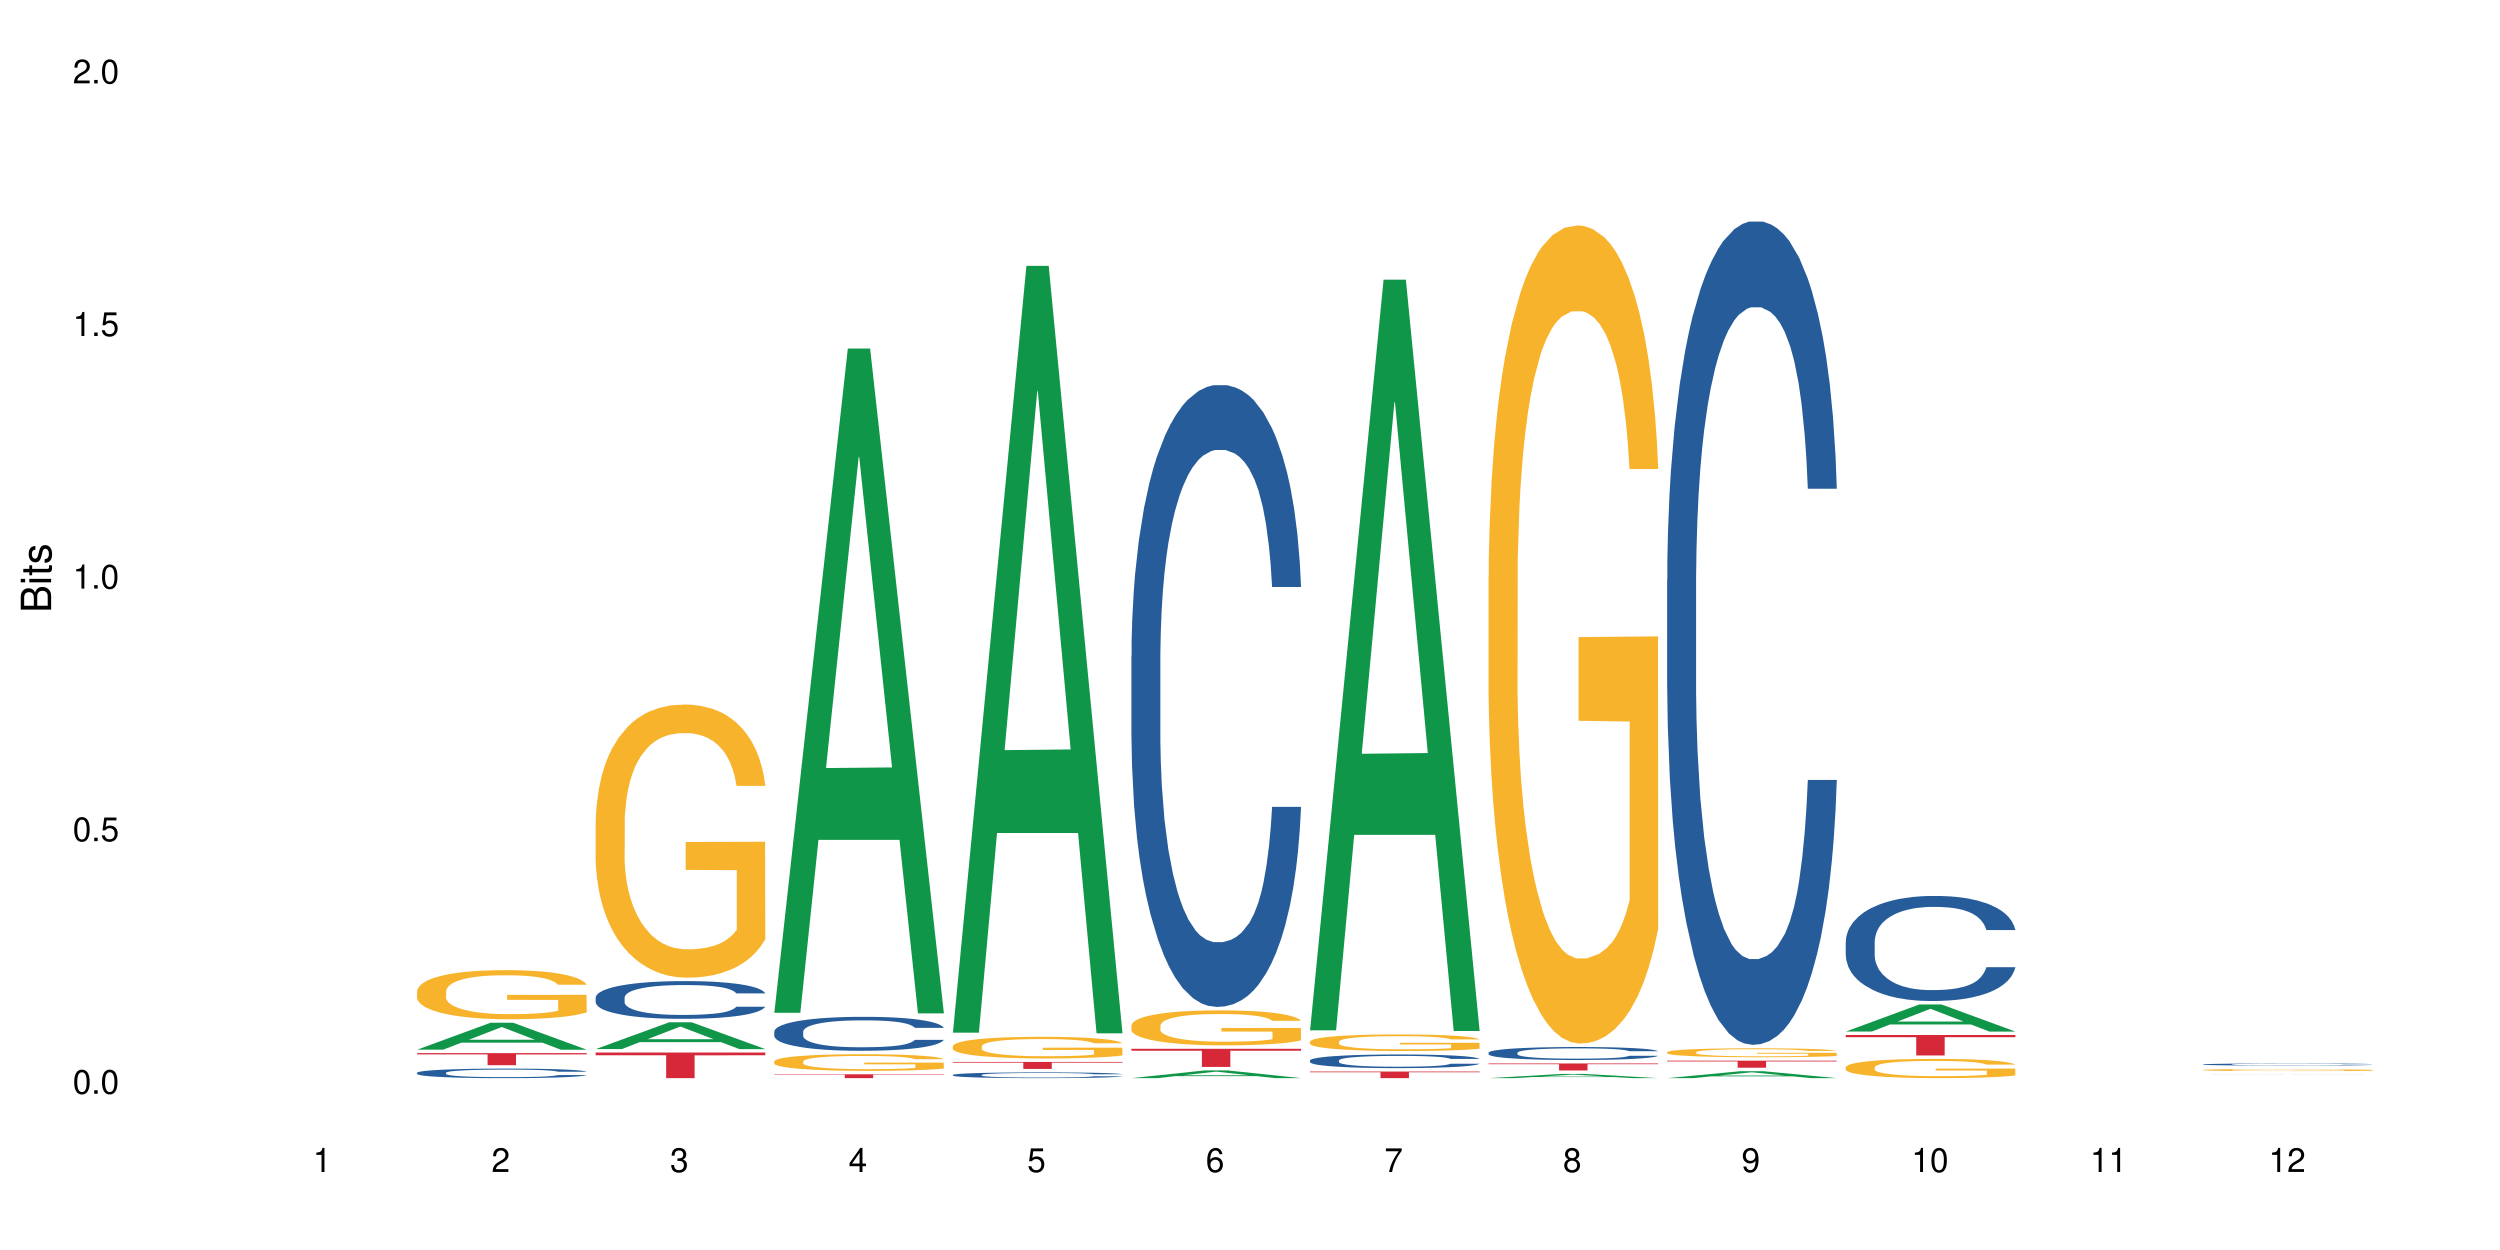 <?xml version="1.0" encoding="UTF-8"?>
<svg xmlns="http://www.w3.org/2000/svg" xmlns:xlink="http://www.w3.org/1999/xlink" width="720pt" height="360pt" viewBox="0 0 720 360" version="1.1">
<defs>
<g>
<symbol overflow="visible" id="glyph0-0">
<path style="stroke:none;" d=""/>
</symbol>
<symbol overflow="visible" id="glyph0-1">
<path style="stroke:none;" d="M 2.641 -6.938 C 2 -6.938 1.422 -6.656 1.078 -6.172 C 0.641 -5.562 0.406 -4.641 0.406 -3.359 C 0.406 -1.016 1.188 0.219 2.641 0.219 C 4.078 0.219 4.859 -1.016 4.859 -3.297 C 4.859 -4.641 4.656 -5.547 4.203 -6.172 C 3.844 -6.656 3.281 -6.938 2.641 -6.938 Z M 2.641 -6.188 C 3.547 -6.188 4 -5.25 4 -3.375 C 4 -1.406 3.562 -0.484 2.625 -0.484 C 1.734 -0.484 1.281 -1.438 1.281 -3.344 C 1.281 -5.25 1.734 -6.188 2.641 -6.188 Z M 2.641 -6.188 "/>
</symbol>
<symbol overflow="visible" id="glyph0-2">
<path style="stroke:none;" d="M 1.828 -1 L 0.828 -1 L 0.828 0 L 1.828 0 Z M 1.828 -1 "/>
</symbol>
<symbol overflow="visible" id="glyph0-3">
<path style="stroke:none;" d="M 4.562 -6.797 L 1.062 -6.797 L 0.547 -3.094 L 1.328 -3.094 C 1.719 -3.562 2.047 -3.734 2.578 -3.734 C 3.484 -3.734 4.062 -3.109 4.062 -2.094 C 4.062 -1.125 3.484 -0.531 2.578 -0.531 C 1.828 -0.531 1.375 -0.906 1.188 -1.672 L 0.328 -1.672 C 0.453 -1.109 0.547 -0.844 0.75 -0.594 C 1.125 -0.078 1.828 0.219 2.594 0.219 C 3.969 0.219 4.922 -0.781 4.922 -2.219 C 4.922 -3.562 4.031 -4.484 2.719 -4.484 C 2.25 -4.484 1.859 -4.359 1.469 -4.062 L 1.734 -5.969 L 4.562 -5.969 Z M 4.562 -6.797 "/>
</symbol>
<symbol overflow="visible" id="glyph0-4">
<path style="stroke:none;" d="M 2.484 -4.938 L 2.484 0 L 3.328 0 L 3.328 -6.938 L 2.766 -6.938 C 2.469 -5.875 2.281 -5.734 0.984 -5.562 L 0.984 -4.938 Z M 2.484 -4.938 "/>
</symbol>
<symbol overflow="visible" id="glyph0-5">
<path style="stroke:none;" d="M 4.859 -0.828 L 1.281 -0.828 C 1.359 -1.406 1.672 -1.781 2.5 -2.281 L 3.469 -2.828 C 4.406 -3.344 4.906 -4.062 4.906 -4.906 C 4.906 -5.484 4.672 -6.031 4.266 -6.406 C 3.859 -6.766 3.375 -6.938 2.719 -6.938 C 1.859 -6.938 1.219 -6.625 0.844 -6.031 C 0.609 -5.672 0.5 -5.234 0.484 -4.531 L 1.328 -4.531 C 1.359 -5.016 1.406 -5.281 1.531 -5.516 C 1.75 -5.938 2.188 -6.203 2.703 -6.203 C 3.469 -6.203 4.031 -5.641 4.031 -4.891 C 4.031 -4.344 3.719 -3.859 3.125 -3.516 L 2.234 -3 C 0.812 -2.172 0.406 -1.531 0.328 -0.016 L 4.859 -0.016 Z M 4.859 -0.828 "/>
</symbol>
<symbol overflow="visible" id="glyph0-6">
<path style="stroke:none;" d="M 2.125 -3.188 L 2.578 -3.188 C 3.5 -3.188 3.984 -2.766 3.984 -1.922 C 3.984 -1.062 3.469 -0.531 2.594 -0.531 C 1.656 -0.531 1.203 -1 1.156 -2.016 L 0.312 -2.016 C 0.344 -1.453 0.438 -1.094 0.609 -0.781 C 0.953 -0.109 1.625 0.219 2.547 0.219 C 3.953 0.219 4.859 -0.625 4.859 -1.938 C 4.859 -2.828 4.516 -3.297 3.703 -3.594 C 4.344 -3.844 4.656 -4.328 4.656 -5.031 C 4.656 -6.219 3.875 -6.938 2.578 -6.938 C 1.203 -6.938 0.484 -6.172 0.453 -4.703 L 1.297 -4.703 C 1.312 -5.125 1.344 -5.359 1.453 -5.578 C 1.641 -5.969 2.062 -6.203 2.594 -6.203 C 3.344 -6.203 3.797 -5.75 3.797 -5 C 3.797 -4.516 3.609 -4.219 3.25 -4.047 C 3.016 -3.953 2.703 -3.922 2.125 -3.906 Z M 2.125 -3.188 "/>
</symbol>
<symbol overflow="visible" id="glyph0-7">
<path style="stroke:none;" d="M 3.141 -1.672 L 3.141 0 L 3.984 0 L 3.984 -1.672 L 4.984 -1.672 L 4.984 -2.438 L 3.984 -2.438 L 3.984 -6.938 L 3.359 -6.938 L 0.266 -2.578 L 0.266 -1.672 Z M 3.141 -2.438 L 1 -2.438 L 3.141 -5.5 Z M 3.141 -2.438 "/>
</symbol>
<symbol overflow="visible" id="glyph0-8">
<path style="stroke:none;" d="M 4.781 -5.125 C 4.609 -6.266 3.891 -6.938 2.844 -6.938 C 2.094 -6.938 1.422 -6.578 1.031 -5.953 C 0.594 -5.266 0.406 -4.422 0.406 -3.172 C 0.406 -2 0.578 -1.25 0.984 -0.641 C 1.359 -0.078 1.953 0.219 2.703 0.219 C 3.984 0.219 4.922 -0.75 4.922 -2.094 C 4.922 -3.375 4.062 -4.281 2.844 -4.281 C 2.172 -4.281 1.641 -4.031 1.281 -3.516 C 1.281 -5.234 1.828 -6.188 2.797 -6.188 C 3.391 -6.188 3.797 -5.797 3.938 -5.125 Z M 2.734 -3.531 C 3.547 -3.531 4.062 -2.953 4.062 -2.031 C 4.062 -1.156 3.484 -0.531 2.703 -0.531 C 1.922 -0.531 1.328 -1.188 1.328 -2.078 C 1.328 -2.938 1.906 -3.531 2.734 -3.531 Z M 2.734 -3.531 "/>
</symbol>
<symbol overflow="visible" id="glyph0-9">
<path style="stroke:none;" d="M 4.984 -6.797 L 0.438 -6.797 L 0.438 -5.969 L 4.109 -5.969 C 2.5 -3.656 1.828 -2.234 1.328 0 L 2.219 0 C 2.594 -2.172 3.453 -4.047 4.984 -6.094 Z M 4.984 -6.797 "/>
</symbol>
<symbol overflow="visible" id="glyph0-10">
<path style="stroke:none;" d="M 3.75 -3.656 C 4.469 -4.094 4.688 -4.438 4.688 -5.078 C 4.688 -6.172 3.844 -6.938 2.641 -6.938 C 1.438 -6.938 0.594 -6.172 0.594 -5.094 C 0.594 -4.438 0.812 -4.094 1.516 -3.656 C 0.734 -3.266 0.359 -2.703 0.359 -1.922 C 0.359 -0.656 1.281 0.219 2.641 0.219 C 3.984 0.219 4.922 -0.656 4.922 -1.922 C 4.922 -2.703 4.531 -3.266 3.75 -3.656 Z M 2.641 -6.188 C 3.359 -6.188 3.812 -5.75 3.812 -5.062 C 3.812 -4.406 3.344 -3.984 2.641 -3.984 C 1.922 -3.984 1.453 -4.406 1.453 -5.078 C 1.453 -5.75 1.922 -6.188 2.641 -6.188 Z M 2.641 -3.266 C 3.484 -3.266 4.062 -2.719 4.062 -1.906 C 4.062 -1.078 3.484 -0.531 2.625 -0.531 C 1.797 -0.531 1.219 -1.094 1.219 -1.906 C 1.219 -2.719 1.781 -3.266 2.641 -3.266 Z M 2.641 -3.266 "/>
</symbol>
<symbol overflow="visible" id="glyph0-11">
<path style="stroke:none;" d="M 0.516 -1.578 C 0.672 -0.453 1.406 0.219 2.438 0.219 C 3.188 0.219 3.859 -0.141 4.266 -0.766 C 4.688 -1.453 4.891 -2.297 4.891 -3.547 C 4.891 -4.719 4.703 -5.453 4.312 -6.078 C 3.938 -6.641 3.344 -6.938 2.594 -6.938 C 1.297 -6.938 0.359 -5.969 0.359 -4.625 C 0.359 -3.344 1.234 -2.453 2.453 -2.453 C 3.094 -2.453 3.578 -2.672 4.016 -3.203 C 4 -1.484 3.469 -0.531 2.5 -0.531 C 1.906 -0.531 1.484 -0.906 1.359 -1.578 Z M 2.578 -6.203 C 3.375 -6.203 3.969 -5.531 3.969 -4.641 C 3.969 -3.797 3.391 -3.188 2.547 -3.188 C 1.734 -3.188 1.234 -3.766 1.234 -4.688 C 1.234 -5.562 1.797 -6.203 2.578 -6.203 Z M 2.578 -6.203 "/>
</symbol>
<symbol overflow="visible" id="glyph1-0">
<path style="stroke:none;" d=""/>
</symbol>
<symbol overflow="visible" id="glyph1-1">
<path style="stroke:none;" d="M 0 -0.953 L 0 -4.891 C 0 -5.719 -0.234 -6.344 -0.734 -6.797 C -1.188 -7.234 -1.812 -7.469 -2.5 -7.469 C -3.547 -7.469 -4.188 -7 -4.625 -5.875 C -4.984 -6.688 -5.625 -7.094 -6.531 -7.094 C -7.172 -7.094 -7.734 -6.859 -8.141 -6.391 C -8.562 -5.922 -8.75 -5.344 -8.75 -4.5 L -8.75 -0.953 Z M -4.984 -2.062 L -7.766 -2.062 L -7.766 -4.219 C -7.766 -4.844 -7.688 -5.203 -7.453 -5.5 C -7.219 -5.812 -6.859 -5.969 -6.375 -5.969 C -5.891 -5.969 -5.531 -5.812 -5.297 -5.5 C -5.062 -5.203 -4.984 -4.844 -4.984 -4.219 Z M -0.984 -2.062 L -4 -2.062 L -4 -4.781 C -4 -5.766 -3.438 -6.359 -2.484 -6.359 C -1.547 -6.359 -0.984 -5.766 -0.984 -4.781 Z M -0.984 -2.062 "/>
</symbol>
<symbol overflow="visible" id="glyph1-2">
<path style="stroke:none;" d="M -6.281 -1.797 L -6.281 -0.797 L 0 -0.797 L 0 -1.797 Z M -8.75 -1.797 L -8.75 -0.797 L -7.484 -0.797 L -7.484 -1.797 Z M -8.75 -1.797 "/>
</symbol>
<symbol overflow="visible" id="glyph1-3">
<path style="stroke:none;" d="M -6.281 -3.047 L -6.281 -2.016 L -8.016 -2.016 L -8.016 -1.016 L -6.281 -1.016 L -6.281 -0.172 L -5.469 -0.172 L -5.469 -1.016 L -0.719 -1.016 C -0.078 -1.016 0.281 -1.453 0.281 -2.234 C 0.281 -2.5 0.25 -2.719 0.188 -3.047 L -0.641 -3.047 C -0.609 -2.906 -0.594 -2.766 -0.594 -2.562 C -0.594 -2.141 -0.719 -2.016 -1.156 -2.016 L -5.469 -2.016 L -5.469 -3.047 Z M -6.281 -3.047 "/>
</symbol>
<symbol overflow="visible" id="glyph1-4">
<path style="stroke:none;" d="M -4.531 -5.25 C -5.766 -5.25 -6.469 -4.422 -6.469 -2.969 C -6.469 -1.516 -5.719 -0.562 -4.547 -0.562 C -3.562 -0.562 -3.094 -1.062 -2.734 -2.562 L -2.516 -3.484 C -2.344 -4.188 -2.094 -4.469 -1.641 -4.469 C -1.047 -4.469 -0.641 -3.875 -0.641 -3 C -0.641 -2.453 -0.797 -2 -1.062 -1.75 C -1.25 -1.594 -1.422 -1.531 -1.875 -1.469 L -1.875 -0.406 C -0.422 -0.453 0.281 -1.266 0.281 -2.922 C 0.281 -4.5 -0.5 -5.516 -1.719 -5.516 C -2.656 -5.516 -3.172 -4.984 -3.469 -3.734 L -3.703 -2.766 C -3.891 -1.953 -4.156 -1.609 -4.594 -1.609 C -5.188 -1.609 -5.547 -2.125 -5.547 -2.938 C -5.547 -3.75 -5.203 -4.172 -4.531 -4.203 Z M -4.531 -5.25 "/>
</symbol>
</g>
</defs>
<g id="surface1">
<rect x="0" y="0" width="720" height="360" style="fill:rgb(100%,100%,100%);fill-opacity:1;stroke:none;"/>
<path style=" stroke:none;fill-rule:nonzero;fill:rgb(6.275%,58.824%,28.235%);fill-opacity:1;" d="M 120.117 302.309 L 120.168 302.301 L 141.309 294.539 L 147.73 294.539 L 168.977 302.316 L 161.512 302.316 L 156.188 300.285 L 132.855 300.285 L 127.633 302.309 L 120.117 302.309 L 135.098 299.445 L 154.047 299.438 L 144.598 295.809 L 144.496 295.801 L 144.391 295.824 L 135.047 299.438 L 135.098 299.445 Z M 120.117 302.309 "/>
<path style=" stroke:none;fill-rule:nonzero;fill:rgb(14.51%,36.078%,60%);fill-opacity:1;" d="M 120.117 308.953 L 120.176 308.953 L 120.176 308.891 L 120.355 308.797 L 120.773 308.676 L 121.191 308.594 L 122.262 308.445 L 123.75 308.301 L 125.301 308.191 L 126.434 308.125 L 127.445 308.078 L 129.77 307.984 L 131.258 307.938 L 132.867 307.895 L 134.836 307.852 L 136.266 307.824 L 139.48 307.785 L 141.867 307.77 L 143.711 307.762 L 147.703 307.762 L 150.09 307.77 L 151.816 307.781 L 153.723 307.805 L 155.332 307.824 L 158.133 307.879 L 160.637 307.949 L 161.766 307.992 L 163.555 308.07 L 164.926 308.145 L 165.879 308.211 L 166.949 308.301 L 167.906 308.414 L 168.621 308.543 L 168.977 308.652 L 160.637 308.652 L 160.219 308.551 L 159.742 308.473 L 158.848 308.371 L 157.953 308.297 L 156.703 308.227 L 155.57 308.176 L 154.02 308.129 L 152.652 308.098 L 151.219 308.078 L 149.852 308.062 L 147.227 308.047 L 144.191 308.047 L 143.059 308.051 L 140.734 308.07 L 139.48 308.09 L 137.695 308.125 L 136.445 308.156 L 134.953 308.207 L 133.941 308.25 L 132.691 308.316 L 131.797 308.371 L 130.781 308.457 L 130.188 308.52 L 129.652 308.59 L 129.176 308.672 L 128.816 308.758 L 128.578 308.852 L 128.457 308.941 L 128.457 309.332 L 128.578 309.422 L 128.875 309.527 L 129.652 309.68 L 130.781 309.812 L 132.094 309.918 L 133.344 309.992 L 134.059 310.027 L 135.012 310.07 L 136.504 310.121 L 138.648 310.168 L 139.898 310.188 L 141.805 310.211 L 143.773 310.219 L 146.395 310.219 L 148.719 310.211 L 150.266 310.195 L 151.875 310.176 L 154.082 310.133 L 155.449 310.094 L 156.645 310.047 L 157.535 310 L 158.133 309.957 L 159.027 309.879 L 159.742 309.797 L 160.277 309.707 L 160.637 309.621 L 168.977 309.621 L 168.621 309.723 L 168.082 309.82 L 167.547 309.895 L 166.711 309.98 L 165.758 310.059 L 164.391 310.148 L 163.258 310.203 L 161.766 310.266 L 160.398 310.316 L 158.906 310.359 L 156.703 310.406 L 155.273 310.434 L 153.723 310.457 L 151.875 310.477 L 149.551 310.492 L 147.051 310.504 L 144.727 310.504 L 142.223 310.5 L 140.375 310.492 L 137.934 310.469 L 134.895 310.422 L 132.691 310.375 L 130.961 310.328 L 129.473 310.277 L 127.805 310.211 L 125.66 310.098 L 124.348 310.016 L 123.453 309.945 L 122.441 309.844 L 121.727 309.758 L 120.891 309.617 L 120.297 309.438 L 120.117 309.301 Z M 120.117 308.953 "/>
<path style=" stroke:none;fill-rule:nonzero;fill:rgb(96.863%,70.196%,16.863%);fill-opacity:1;" d="M 120.117 285.461 L 120.176 285.445 L 120.176 285.188 L 120.414 284.609 L 121.012 283.805 L 121.785 283.148 L 122.621 282.633 L 123.156 282.359 L 124.051 281.973 L 124.824 281.688 L 126.789 281.105 L 129.293 280.562 L 130.664 280.332 L 132.211 280.113 L 134.418 279.867 L 135.43 279.777 L 138.527 279.57 L 142.043 279.441 L 145.918 279.402 L 147.703 279.414 L 150.148 279.465 L 153.484 279.609 L 155.391 279.738 L 156.883 279.867 L 158.43 280.035 L 160.336 280.293 L 162.125 280.602 L 163.555 280.914 L 164.984 281.301 L 166.176 281.715 L 167.188 282.164 L 168.082 282.707 L 168.621 283.16 L 168.977 283.613 L 160.695 283.613 L 160.219 283.16 L 159.684 282.812 L 158.789 282.387 L 157.895 282.074 L 157 281.832 L 155.332 281.496 L 153.902 281.289 L 152.113 281.105 L 150.387 280.992 L 148.422 280.914 L 147.227 280.887 L 144.07 280.887 L 141.211 280.977 L 139.543 281.082 L 138.352 281.184 L 136.684 281.379 L 135.668 281.531 L 135.074 281.637 L 133.285 282.035 L 132.094 282.398 L 131.438 282.645 L 130.605 283.031 L 130.008 283.379 L 129.352 283.898 L 128.996 284.285 L 128.52 285.164 L 128.457 287.488 L 128.637 287.98 L 128.996 288.508 L 129.473 288.973 L 130.188 289.465 L 130.902 289.84 L 132.152 290.344 L 133.227 290.68 L 134.059 290.898 L 135.668 291.246 L 136.324 291.363 L 137.875 291.598 L 139.48 291.777 L 141.449 291.934 L 142.938 292.008 L 145.32 292.074 L 148.359 292.074 L 151.938 291.996 L 154.199 291.895 L 155.75 291.789 L 156.762 291.699 L 158.012 291.559 L 158.906 291.43 L 159.742 291.285 L 160.754 291.066 L 160.754 287.98 L 146.035 287.965 L 146.035 286.52 L 168.918 286.508 L 168.977 291.559 L 167.727 291.906 L 166.176 292.242 L 164.688 292.5 L 163.137 292.719 L 160.934 292.965 L 159.145 293.121 L 156.406 293.301 L 153.902 293.418 L 151.281 293.496 L 148.957 293.535 L 146.215 293.547 L 143.773 293.52 L 141.152 293.441 L 139.066 293.34 L 137.16 293.211 L 135.25 293.043 L 132.867 292.77 L 131.32 292.551 L 129.711 292.281 L 128.102 291.957 L 126.672 291.609 L 125.719 291.336 L 124.766 291.027 L 123.75 290.641 L 122.797 290.199 L 122.082 289.801 L 121.43 289.348 L 120.953 288.922 L 120.473 288.34 L 120.234 287.875 L 120.117 287.477 Z M 120.117 285.461 "/>
<path style=" stroke:none;fill-rule:nonzero;fill:rgb(83.922%,15.686%,22.353%);fill-opacity:1;" d="M 120.117 303.305 L 168.977 303.305 L 168.977 303.676 L 148.613 303.68 L 148.613 306.77 L 140.422 306.77 L 140.422 303.684 L 140.301 303.676 L 120.117 303.676 Z M 120.117 303.305 "/>
<path style=" stroke:none;fill-rule:nonzero;fill:rgb(6.275%,58.824%,28.235%);fill-opacity:1;" d="M 171.547 302.137 L 171.602 302.129 L 192.742 294.414 L 199.164 294.414 L 220.41 302.145 L 212.945 302.145 L 207.621 300.125 L 184.285 300.125 L 179.066 302.137 L 171.547 302.137 L 186.531 299.293 L 205.48 299.285 L 196.031 295.676 L 195.926 295.668 L 195.82 295.691 L 186.477 299.285 L 186.531 299.293 Z M 171.547 302.137 "/>
<path style=" stroke:none;fill-rule:nonzero;fill:rgb(14.51%,36.078%,60%);fill-opacity:1;" d="M 171.547 287.289 L 171.609 287.281 L 171.609 287.043 L 171.785 286.664 L 172.203 286.188 L 172.621 285.863 L 173.695 285.277 L 175.184 284.711 L 176.734 284.273 L 177.863 284.016 L 178.879 283.816 L 181.203 283.449 L 182.691 283.262 L 184.301 283.094 L 186.266 282.926 L 187.695 282.824 L 190.914 282.668 L 193.297 282.598 L 195.145 282.566 L 199.137 282.566 L 201.52 282.605 L 203.246 282.656 L 205.156 282.734 L 206.762 282.824 L 209.562 283.043 L 212.066 283.32 L 213.199 283.48 L 214.984 283.789 L 216.355 284.086 L 217.309 284.344 L 218.383 284.711 L 219.336 285.156 L 220.051 285.664 L 220.41 286.09 L 212.066 286.09 L 211.648 285.691 L 211.172 285.387 L 210.277 284.977 L 209.387 284.691 L 208.133 284.402 L 207 284.215 L 205.453 284.027 L 204.082 283.906 L 202.652 283.816 L 201.281 283.758 L 198.66 283.699 L 195.621 283.699 L 194.488 283.719 L 192.164 283.797 L 190.914 283.867 L 189.125 284.008 L 187.875 284.137 L 186.387 284.332 L 185.371 284.504 L 184.121 284.762 L 183.227 284.988 L 182.215 285.316 L 181.617 285.562 L 181.082 285.84 L 180.605 286.168 L 180.246 286.516 L 180.008 286.883 L 179.891 287.242 L 179.891 288.777 L 180.008 289.137 L 180.309 289.555 L 181.082 290.156 L 182.215 290.684 L 183.523 291.102 L 184.777 291.398 L 185.492 291.539 L 186.445 291.695 L 187.934 291.895 L 190.078 292.094 L 191.332 292.172 L 193.238 292.254 L 195.203 292.293 L 197.824 292.293 L 200.148 292.254 L 201.699 292.203 L 203.309 292.121 L 205.512 291.953 L 206.883 291.797 L 208.074 291.605 L 208.969 291.418 L 209.562 291.258 L 210.457 290.953 L 211.172 290.613 L 211.711 290.266 L 212.066 289.93 L 220.41 289.93 L 220.051 290.328 L 219.516 290.715 L 218.977 291 L 218.145 291.348 L 217.191 291.656 L 215.82 292.004 L 214.688 292.23 L 213.199 292.48 L 211.828 292.668 L 210.34 292.836 L 208.133 293.035 L 206.703 293.137 L 205.156 293.223 L 203.309 293.305 L 200.984 293.375 L 198.48 293.414 L 196.156 293.422 L 193.656 293.402 L 191.809 293.363 L 189.363 293.273 L 186.324 293.094 L 184.121 292.906 L 182.395 292.719 L 180.902 292.52 L 179.234 292.254 L 177.09 291.816 L 175.777 291.477 L 174.887 291.199 L 173.871 290.812 L 173.156 290.465 L 172.324 289.91 L 171.727 289.207 L 171.547 288.66 Z M 171.547 287.289 "/>
<path style=" stroke:none;fill-rule:nonzero;fill:rgb(96.863%,70.196%,16.863%);fill-opacity:1;" d="M 171.547 236.598 L 171.609 236.527 L 171.609 235.09 L 171.848 231.855 L 172.441 227.402 L 173.219 223.738 L 174.051 220.863 L 174.586 219.355 L 175.48 217.199 L 176.254 215.617 L 178.223 212.383 L 180.727 209.367 L 182.094 208.074 L 183.645 206.852 L 185.848 205.488 L 186.863 204.984 L 189.961 203.836 L 193.477 203.117 L 197.348 202.898 L 199.137 202.973 L 201.578 203.258 L 204.918 204.051 L 206.824 204.77 L 208.312 205.488 L 209.863 206.422 L 211.77 207.859 L 213.555 209.582 L 214.984 211.305 L 216.418 213.461 L 217.609 215.762 L 218.621 218.277 L 219.516 221.293 L 220.051 223.809 L 220.41 226.324 L 212.125 226.324 L 211.648 223.809 L 211.113 221.867 L 210.219 219.496 L 209.324 217.773 L 208.434 216.406 L 206.762 214.539 L 205.332 213.391 L 203.547 212.383 L 201.816 211.738 L 199.852 211.305 L 198.66 211.164 L 195.5 211.164 L 192.641 211.664 L 190.973 212.242 L 189.781 212.816 L 188.113 213.895 L 187.102 214.754 L 186.504 215.332 L 184.719 217.559 L 183.523 219.57 L 182.871 220.934 L 182.035 223.09 L 181.441 225.031 L 180.785 227.902 L 180.426 230.059 L 179.949 234.945 L 179.891 247.879 L 180.07 250.609 L 180.426 253.555 L 180.902 256.141 L 181.617 258.871 L 182.332 260.957 L 183.586 263.758 L 184.656 265.625 L 185.492 266.848 L 187.102 268.785 L 187.754 269.434 L 189.305 270.727 L 190.914 271.734 L 192.879 272.594 L 194.371 273.027 L 196.754 273.387 L 199.793 273.387 L 203.367 272.953 L 205.633 272.379 L 207.18 271.805 L 208.195 271.301 L 209.445 270.512 L 210.34 269.793 L 211.172 269.004 L 212.188 267.781 L 212.188 250.609 L 197.469 250.535 L 197.469 242.488 L 220.348 242.418 L 220.41 270.512 L 219.156 272.453 L 217.609 274.32 L 216.117 275.758 L 214.57 276.977 L 212.363 278.344 L 210.578 279.207 L 207.836 280.211 L 205.332 280.859 L 202.711 281.289 L 200.387 281.504 L 197.648 281.578 L 195.203 281.434 L 192.582 281 L 190.496 280.426 L 188.59 279.707 L 186.684 278.773 L 184.301 277.266 L 182.75 276.043 L 181.141 274.535 L 179.531 272.738 L 178.102 270.797 L 177.148 269.289 L 176.195 267.566 L 175.184 265.41 L 174.23 262.969 L 173.516 260.738 L 172.859 258.227 L 172.383 255.855 L 171.906 252.621 L 171.668 250.035 L 171.547 247.805 Z M 171.547 236.598 "/>
<path style=" stroke:none;fill-rule:nonzero;fill:rgb(83.922%,15.686%,22.353%);fill-opacity:1;" d="M 171.547 303.133 L 220.41 303.133 L 220.41 303.922 L 200.047 303.93 L 200.047 310.504 L 191.852 310.504 L 191.852 303.938 L 191.734 303.922 L 171.547 303.922 Z M 171.547 303.133 "/>
<path style=" stroke:none;fill-rule:nonzero;fill:rgb(6.275%,58.824%,28.235%);fill-opacity:1;" d="M 222.98 291.68 L 223.031 291.5 L 244.172 100.371 L 250.594 100.371 L 271.84 291.859 L 264.375 291.859 L 259.051 241.875 L 235.719 241.875 L 230.496 291.68 L 222.98 291.68 L 237.961 221.195 L 256.91 221.016 L 247.461 131.656 L 247.359 131.477 L 247.254 132.016 L 237.91 221.016 L 237.961 221.195 Z M 222.98 291.68 "/>
<path style=" stroke:none;fill-rule:nonzero;fill:rgb(14.51%,36.078%,60%);fill-opacity:1;" d="M 222.98 297.102 L 223.039 297.094 L 223.039 296.879 L 223.219 296.539 L 223.637 296.113 L 224.051 295.816 L 225.125 295.289 L 226.613 294.781 L 228.164 294.387 L 229.297 294.156 L 230.309 293.977 L 232.633 293.645 L 234.121 293.477 L 235.73 293.324 L 237.699 293.172 L 239.129 293.082 L 242.344 292.941 L 244.73 292.879 L 246.574 292.852 L 250.566 292.852 L 252.953 292.887 L 254.68 292.93 L 256.586 293.004 L 258.195 293.082 L 260.996 293.277 L 263.496 293.531 L 264.629 293.672 L 266.418 293.949 L 267.789 294.219 L 268.742 294.449 L 269.812 294.781 L 270.766 295.184 L 271.484 295.637 L 271.84 296.023 L 263.496 296.023 L 263.082 295.664 L 262.605 295.387 L 261.711 295.023 L 260.816 294.762 L 259.566 294.504 L 258.434 294.332 L 256.883 294.164 L 255.512 294.055 L 254.082 293.977 L 252.715 293.922 L 250.09 293.867 L 247.051 293.867 L 245.922 293.887 L 243.598 293.957 L 242.344 294.02 L 240.559 294.145 L 239.305 294.262 L 237.816 294.441 L 236.805 294.594 L 235.551 294.824 L 234.66 295.031 L 233.645 295.324 L 233.051 295.547 L 232.516 295.801 L 232.035 296.094 L 231.68 296.406 L 231.441 296.738 L 231.32 297.059 L 231.32 298.445 L 231.441 298.766 L 231.738 299.141 L 232.516 299.688 L 233.645 300.16 L 234.957 300.535 L 236.207 300.801 L 236.922 300.93 L 237.875 301.07 L 239.367 301.25 L 241.512 301.43 L 242.762 301.5 L 244.668 301.57 L 246.637 301.605 L 249.258 301.605 L 251.582 301.57 L 253.129 301.527 L 254.738 301.453 L 256.945 301.305 L 258.312 301.16 L 259.504 300.992 L 260.398 300.82 L 260.996 300.676 L 261.891 300.402 L 262.605 300.098 L 263.141 299.785 L 263.496 299.48 L 271.84 299.48 L 271.484 299.836 L 270.945 300.188 L 270.41 300.445 L 269.574 300.758 L 268.621 301.035 L 267.25 301.348 L 266.121 301.555 L 264.629 301.777 L 263.258 301.945 L 261.77 302.098 L 259.566 302.277 L 258.137 302.367 L 256.586 302.445 L 254.738 302.52 L 252.414 302.582 L 249.914 302.617 L 247.59 302.625 L 245.086 302.609 L 243.238 302.57 L 240.797 302.492 L 237.758 302.332 L 235.551 302.16 L 233.824 301.992 L 232.336 301.812 L 230.668 301.57 L 228.52 301.18 L 227.211 300.875 L 226.316 300.625 L 225.305 300.277 L 224.59 299.961 L 223.754 299.461 L 223.16 298.828 L 222.98 298.336 Z M 222.98 297.102 "/>
<path style=" stroke:none;fill-rule:nonzero;fill:rgb(96.863%,70.196%,16.863%);fill-opacity:1;" d="M 222.98 305.668 L 223.039 305.664 L 223.039 305.578 L 223.277 305.379 L 223.875 305.109 L 224.648 304.887 L 225.484 304.711 L 226.02 304.617 L 226.914 304.488 L 227.688 304.391 L 229.652 304.195 L 232.156 304.012 L 233.527 303.93 L 235.074 303.855 L 237.281 303.773 L 238.293 303.742 L 241.391 303.672 L 244.906 303.629 L 248.781 303.617 L 250.566 303.621 L 253.012 303.637 L 256.348 303.688 L 258.254 303.73 L 259.746 303.773 L 261.293 303.832 L 263.199 303.918 L 264.988 304.023 L 266.418 304.129 L 267.848 304.258 L 269.039 304.398 L 270.051 304.555 L 270.945 304.738 L 271.484 304.891 L 271.84 305.043 L 263.559 305.043 L 263.082 304.891 L 262.543 304.773 L 261.652 304.629 L 260.758 304.523 L 259.863 304.438 L 258.195 304.324 L 256.766 304.254 L 254.977 304.195 L 253.25 304.156 L 251.281 304.129 L 250.09 304.121 L 246.934 304.121 L 244.074 304.148 L 242.406 304.184 L 241.215 304.219 L 239.543 304.285 L 238.531 304.34 L 237.938 304.375 L 236.148 304.508 L 234.957 304.633 L 234.301 304.715 L 233.469 304.848 L 232.871 304.965 L 232.215 305.141 L 231.859 305.27 L 231.383 305.566 L 231.32 306.355 L 231.5 306.523 L 231.859 306.703 L 232.336 306.859 L 233.051 307.027 L 233.766 307.152 L 235.016 307.324 L 236.09 307.438 L 236.922 307.512 L 238.531 307.629 L 239.188 307.668 L 240.738 307.746 L 242.344 307.809 L 244.312 307.863 L 245.801 307.887 L 248.184 307.91 L 251.223 307.91 L 254.797 307.883 L 257.062 307.848 L 258.613 307.812 L 259.625 307.781 L 260.875 307.734 L 261.77 307.691 L 262.605 307.645 L 263.617 307.57 L 263.617 306.523 L 248.898 306.52 L 248.898 306.027 L 271.781 306.023 L 271.84 307.734 L 270.59 307.852 L 269.039 307.965 L 267.551 308.055 L 266 308.129 L 263.797 308.211 L 262.008 308.266 L 259.266 308.324 L 256.766 308.363 L 254.145 308.391 L 251.82 308.406 L 249.078 308.41 L 246.637 308.398 L 244.012 308.375 L 241.93 308.34 L 240.02 308.297 L 238.113 308.238 L 235.73 308.145 L 234.184 308.07 L 232.574 307.98 L 230.965 307.871 L 229.535 307.754 L 228.582 307.66 L 227.629 307.555 L 226.613 307.426 L 225.66 307.273 L 224.945 307.141 L 224.289 306.984 L 223.812 306.844 L 223.336 306.645 L 223.098 306.488 L 222.98 306.352 Z M 222.98 305.668 "/>
<path style=" stroke:none;fill-rule:nonzero;fill:rgb(83.922%,15.686%,22.353%);fill-opacity:1;" d="M 222.98 309.398 L 271.84 309.398 L 271.84 309.52 L 251.477 309.52 L 251.477 310.504 L 243.285 310.504 L 243.285 309.52 L 222.98 309.52 Z M 222.98 309.398 "/>
<path style=" stroke:none;fill-rule:nonzero;fill:rgb(6.275%,58.824%,28.235%);fill-opacity:1;" d="M 274.41 297.402 L 274.465 297.195 L 295.605 76.566 L 302.027 76.566 L 323.273 297.609 L 315.809 297.609 L 310.48 239.91 L 287.148 239.91 L 281.93 297.402 L 274.41 297.402 L 289.395 216.043 L 308.344 215.836 L 298.895 112.68 L 298.789 112.473 L 298.684 113.094 L 289.34 215.836 L 289.395 216.043 Z M 274.41 297.402 "/>
<path style=" stroke:none;fill-rule:nonzero;fill:rgb(14.51%,36.078%,60%);fill-opacity:1;" d="M 274.41 309.57 L 274.473 309.57 L 274.473 309.531 L 274.648 309.477 L 275.066 309.402 L 275.484 309.352 L 276.555 309.262 L 278.047 309.176 L 279.594 309.109 L 280.727 309.07 L 281.742 309.039 L 284.062 308.984 L 285.555 308.957 L 287.164 308.93 L 289.129 308.902 L 290.559 308.891 L 293.777 308.863 L 296.16 308.855 L 298.008 308.848 L 302 308.848 L 304.383 308.855 L 306.109 308.863 L 308.02 308.875 L 309.625 308.891 L 312.426 308.922 L 314.93 308.965 L 316.062 308.988 L 317.848 309.035 L 319.219 309.082 L 320.172 309.121 L 321.246 309.176 L 322.199 309.246 L 322.914 309.32 L 323.273 309.387 L 314.93 309.387 L 314.512 309.328 L 314.035 309.281 L 313.141 309.219 L 312.25 309.172 L 310.996 309.129 L 309.863 309.102 L 308.316 309.07 L 306.945 309.055 L 305.516 309.039 L 304.145 309.031 L 301.523 309.023 L 297.352 309.023 L 295.027 309.039 L 293.777 309.047 L 291.988 309.07 L 290.738 309.09 L 289.25 309.117 L 288.234 309.145 L 286.984 309.184 L 286.09 309.219 L 285.078 309.27 L 284.48 309.305 L 283.945 309.348 L 283.469 309.398 L 283.109 309.453 L 282.871 309.508 L 282.754 309.562 L 282.754 309.797 L 282.871 309.852 L 283.172 309.914 L 283.945 310.008 L 285.078 310.086 L 286.387 310.152 L 287.641 310.195 L 288.355 310.219 L 289.309 310.242 L 290.797 310.273 L 292.941 310.301 L 294.195 310.316 L 296.102 310.328 L 298.066 310.332 L 300.688 310.332 L 303.012 310.328 L 304.562 310.32 L 306.172 310.309 L 308.375 310.281 L 309.746 310.258 L 310.938 310.23 L 311.832 310.199 L 312.426 310.176 L 313.32 310.129 L 314.035 310.078 L 314.57 310.023 L 314.93 309.973 L 323.273 309.973 L 322.914 310.035 L 322.379 310.094 L 321.84 310.137 L 321.008 310.188 L 320.055 310.234 L 318.684 310.289 L 317.551 310.324 L 316.062 310.363 L 314.691 310.391 L 313.203 310.418 L 310.996 310.445 L 309.566 310.461 L 308.02 310.477 L 306.172 310.488 L 303.848 310.496 L 301.344 310.504 L 296.52 310.504 L 294.672 310.496 L 292.227 310.484 L 289.188 310.457 L 286.984 310.426 L 285.258 310.398 L 283.766 310.367 L 282.098 310.328 L 279.953 310.262 L 278.641 310.207 L 277.75 310.168 L 276.734 310.109 L 276.02 310.055 L 275.188 309.969 L 274.59 309.863 L 274.41 309.777 Z M 274.41 309.57 "/>
<path style=" stroke:none;fill-rule:nonzero;fill:rgb(96.863%,70.196%,16.863%);fill-opacity:1;" d="M 274.41 301.27 L 274.473 301.266 L 274.473 301.152 L 274.711 300.895 L 275.305 300.543 L 276.078 300.254 L 276.914 300.023 L 277.449 299.906 L 278.344 299.734 L 279.117 299.609 L 281.086 299.352 L 283.586 299.113 L 284.957 299.012 L 286.508 298.914 L 288.711 298.805 L 289.727 298.766 L 292.824 298.676 L 296.34 298.617 L 300.211 298.602 L 302 298.605 L 304.441 298.629 L 307.781 298.691 L 309.688 298.75 L 311.176 298.805 L 312.727 298.879 L 314.633 298.992 L 316.418 299.129 L 317.848 299.266 L 319.277 299.438 L 320.473 299.621 L 321.484 299.82 L 322.379 300.059 L 322.914 300.258 L 323.273 300.457 L 314.988 300.457 L 314.512 300.258 L 313.977 300.105 L 313.082 299.918 L 312.188 299.781 L 311.293 299.672 L 309.625 299.523 L 308.195 299.434 L 306.41 299.352 L 304.68 299.301 L 302.715 299.266 L 301.523 299.254 L 298.363 299.254 L 295.504 299.297 L 293.836 299.34 L 292.645 299.387 L 290.977 299.473 L 289.965 299.539 L 289.367 299.586 L 287.578 299.762 L 286.387 299.922 L 285.734 300.031 L 284.898 300.199 L 284.301 300.355 L 283.648 300.582 L 283.289 300.754 L 282.812 301.141 L 282.754 302.164 L 282.934 302.383 L 283.289 302.613 L 283.766 302.82 L 284.48 303.035 L 285.195 303.203 L 286.449 303.422 L 287.52 303.57 L 288.355 303.668 L 289.965 303.82 L 290.617 303.875 L 292.168 303.977 L 293.777 304.055 L 295.742 304.125 L 297.234 304.156 L 299.617 304.188 L 302.656 304.188 L 306.23 304.152 L 308.496 304.105 L 310.043 304.062 L 311.055 304.02 L 312.309 303.957 L 313.203 303.902 L 314.035 303.84 L 315.047 303.742 L 315.047 302.383 L 300.332 302.375 L 300.332 301.738 L 323.211 301.73 L 323.273 303.957 L 322.02 304.113 L 320.473 304.262 L 318.98 304.375 L 317.434 304.473 L 315.227 304.578 L 313.441 304.648 L 310.699 304.727 L 308.195 304.777 L 305.574 304.812 L 303.25 304.828 L 300.512 304.836 L 298.066 304.824 L 295.445 304.789 L 293.359 304.746 L 291.453 304.688 L 289.547 304.613 L 287.164 304.492 L 285.613 304.398 L 284.004 304.277 L 282.395 304.137 L 280.965 303.98 L 280.012 303.863 L 279.059 303.727 L 278.047 303.555 L 277.094 303.359 L 276.379 303.184 L 275.723 302.984 L 275.246 302.797 L 274.77 302.539 L 274.531 302.336 L 274.41 302.16 Z M 274.41 301.27 "/>
<path style=" stroke:none;fill-rule:nonzero;fill:rgb(83.922%,15.686%,22.353%);fill-opacity:1;" d="M 274.41 305.828 L 323.273 305.828 L 323.273 306.043 L 302.91 306.047 L 302.91 307.859 L 294.715 307.859 L 294.715 306.047 L 294.598 306.043 L 274.41 306.043 Z M 274.41 305.828 "/>
<path style=" stroke:none;fill-rule:nonzero;fill:rgb(6.275%,58.824%,28.235%);fill-opacity:1;" d="M 325.844 310.504 L 325.895 310.5 L 347.035 308.273 L 353.457 308.273 L 374.703 310.504 L 367.238 310.504 L 361.914 309.922 L 338.578 309.922 L 333.359 310.504 L 325.844 310.504 L 340.824 309.684 L 359.773 309.68 L 350.324 308.637 L 350.223 308.637 L 350.117 308.641 L 340.773 309.68 L 340.824 309.684 Z M 325.844 310.504 "/>
<path style=" stroke:none;fill-rule:nonzero;fill:rgb(14.51%,36.078%,60%);fill-opacity:1;" d="M 325.844 188.852 L 325.902 188.688 L 325.902 184.762 L 326.082 178.539 L 326.5 170.684 L 326.914 165.285 L 327.988 155.629 L 329.477 146.297 L 331.027 139.098 L 332.16 134.84 L 333.172 131.566 L 335.496 125.512 L 336.984 122.402 L 338.594 119.621 L 340.562 116.836 L 341.992 115.199 L 345.207 112.582 L 347.59 111.438 L 349.438 110.945 L 353.43 110.945 L 355.816 111.602 L 357.543 112.418 L 359.449 113.727 L 361.059 115.199 L 363.859 118.801 L 366.359 123.383 L 367.492 126.004 L 369.281 131.078 L 370.652 135.988 L 371.605 140.242 L 372.676 146.297 L 373.629 153.664 L 374.344 162.012 L 374.703 169.047 L 366.359 169.047 L 365.945 162.5 L 365.469 157.426 L 364.574 150.719 L 363.68 145.969 L 362.43 141.223 L 361.297 138.113 L 359.746 135.004 L 358.375 133.039 L 356.945 131.566 L 355.574 130.586 L 352.953 129.605 L 349.914 129.605 L 348.785 129.93 L 346.461 131.242 L 345.207 132.387 L 343.422 134.676 L 342.168 136.805 L 340.68 140.078 L 339.668 142.859 L 338.414 147.117 L 337.523 150.879 L 336.508 156.281 L 335.914 160.375 L 335.375 164.957 L 334.898 170.355 L 334.543 176.086 L 334.305 182.141 L 334.184 188.035 L 334.184 213.402 L 334.305 219.293 L 334.602 226.168 L 335.375 236.152 L 336.508 244.828 L 337.82 251.699 L 339.07 256.609 L 339.785 258.902 L 340.738 261.52 L 342.23 264.793 L 344.375 268.066 L 345.625 269.375 L 347.531 270.688 L 349.5 271.34 L 352.121 271.34 L 354.445 270.688 L 355.992 269.867 L 357.602 268.559 L 359.809 265.777 L 361.176 263.156 L 362.367 260.047 L 363.262 256.938 L 363.859 254.32 L 364.754 249.246 L 365.469 243.68 L 366.004 237.953 L 366.359 232.387 L 374.703 232.387 L 374.344 238.934 L 373.809 245.316 L 373.273 250.062 L 372.438 255.793 L 371.484 260.867 L 370.113 266.594 L 368.984 270.359 L 367.492 274.449 L 366.121 277.559 L 364.633 280.344 L 362.43 283.617 L 361 285.254 L 359.449 286.727 L 357.602 288.035 L 355.277 289.18 L 352.777 289.836 L 350.453 290 L 347.949 289.672 L 346.102 289.016 L 343.66 287.543 L 340.621 284.598 L 338.414 281.488 L 336.688 278.379 L 335.199 275.105 L 333.531 270.688 L 331.383 263.484 L 330.074 257.918 L 329.18 253.336 L 328.168 246.953 L 327.453 241.227 L 326.617 232.059 L 326.023 220.441 L 325.844 211.438 Z M 325.844 188.852 "/>
<path style=" stroke:none;fill-rule:nonzero;fill:rgb(96.863%,70.196%,16.863%);fill-opacity:1;" d="M 325.844 295.305 L 325.902 295.293 L 325.902 295.109 L 326.141 294.695 L 326.738 294.125 L 327.512 293.656 L 328.344 293.289 L 328.883 293.094 L 329.777 292.82 L 330.551 292.617 L 332.516 292.203 L 335.02 291.816 L 336.391 291.652 L 337.938 291.496 L 340.145 291.32 L 341.156 291.258 L 344.254 291.109 L 347.77 291.016 L 351.645 290.988 L 353.43 291 L 355.875 291.035 L 359.211 291.137 L 361.117 291.227 L 362.605 291.32 L 364.156 291.441 L 366.062 291.625 L 367.852 291.844 L 369.281 292.066 L 370.711 292.34 L 371.902 292.637 L 372.914 292.957 L 373.809 293.344 L 374.344 293.664 L 374.703 293.988 L 366.422 293.988 L 365.945 293.664 L 365.406 293.418 L 364.516 293.113 L 363.621 292.895 L 362.727 292.719 L 361.059 292.48 L 359.629 292.332 L 357.84 292.203 L 356.113 292.121 L 354.145 292.066 L 352.953 292.047 L 349.797 292.047 L 346.938 292.113 L 345.27 292.184 L 344.074 292.258 L 342.406 292.398 L 341.395 292.508 L 340.801 292.582 L 339.012 292.867 L 337.82 293.125 L 337.164 293.297 L 336.328 293.574 L 335.734 293.82 L 335.078 294.191 L 334.723 294.465 L 334.246 295.09 L 334.184 296.746 L 334.363 297.098 L 334.723 297.473 L 335.199 297.805 L 335.914 298.152 L 336.629 298.422 L 337.879 298.781 L 338.953 299.02 L 339.785 299.176 L 341.395 299.422 L 342.051 299.508 L 343.598 299.672 L 345.207 299.801 L 347.176 299.91 L 348.664 299.965 L 351.047 300.012 L 354.086 300.012 L 357.66 299.957 L 359.926 299.883 L 361.477 299.809 L 362.488 299.746 L 363.738 299.645 L 364.633 299.551 L 365.469 299.449 L 366.48 299.293 L 366.48 297.098 L 351.762 297.086 L 351.762 296.059 L 374.645 296.047 L 374.703 299.645 L 373.453 299.891 L 371.902 300.133 L 370.414 300.316 L 368.863 300.473 L 366.66 300.648 L 364.871 300.758 L 362.129 300.887 L 359.629 300.969 L 357.008 301.023 L 354.684 301.051 L 351.941 301.062 L 349.5 301.043 L 346.875 300.988 L 344.793 300.914 L 342.883 300.82 L 340.977 300.703 L 338.594 300.508 L 337.047 300.352 L 335.438 300.16 L 333.828 299.93 L 332.398 299.68 L 331.445 299.488 L 330.492 299.266 L 329.477 298.992 L 328.523 298.68 L 327.809 298.395 L 327.152 298.07 L 326.676 297.77 L 326.199 297.355 L 325.961 297.023 L 325.844 296.738 Z M 325.844 295.305 "/>
<path style=" stroke:none;fill-rule:nonzero;fill:rgb(83.922%,15.686%,22.353%);fill-opacity:1;" d="M 325.844 302.051 L 374.703 302.051 L 374.703 302.609 L 354.34 302.617 L 354.34 307.281 L 346.148 307.281 L 346.148 302.621 L 346.027 302.609 L 325.844 302.609 Z M 325.844 302.051 "/>
<path style=" stroke:none;fill-rule:nonzero;fill:rgb(6.275%,58.824%,28.235%);fill-opacity:1;" d="M 377.273 296.727 L 377.328 296.523 L 398.469 80.551 L 404.891 80.551 L 426.133 296.93 L 418.668 296.93 L 413.344 240.445 L 390.012 240.445 L 384.793 296.727 L 377.273 296.727 L 392.258 217.082 L 411.207 216.879 L 401.758 115.902 L 401.652 115.699 L 401.547 116.309 L 392.203 216.879 L 392.258 217.082 Z M 377.273 296.727 "/>
<path style=" stroke:none;fill-rule:nonzero;fill:rgb(14.51%,36.078%,60%);fill-opacity:1;" d="M 377.273 305.398 L 377.336 305.398 L 377.336 305.309 L 377.512 305.176 L 377.93 305 L 378.348 304.883 L 379.418 304.672 L 380.91 304.465 L 382.457 304.309 L 383.59 304.215 L 384.605 304.145 L 386.926 304.012 L 388.418 303.941 L 390.027 303.879 L 391.992 303.82 L 393.422 303.785 L 396.641 303.727 L 399.023 303.703 L 400.871 303.691 L 404.863 303.691 L 407.246 303.703 L 408.973 303.723 L 410.879 303.75 L 412.488 303.785 L 415.289 303.863 L 417.793 303.965 L 418.926 304.02 L 420.711 304.133 L 422.082 304.238 L 423.035 304.332 L 424.109 304.465 L 425.062 304.629 L 425.777 304.812 L 426.133 304.965 L 417.793 304.965 L 417.375 304.82 L 416.898 304.711 L 416.004 304.562 L 415.109 304.461 L 413.859 304.355 L 412.727 304.285 L 411.18 304.219 L 409.809 304.176 L 408.379 304.145 L 407.008 304.121 L 404.387 304.102 L 401.348 304.102 L 400.215 304.105 L 397.891 304.137 L 396.641 304.16 L 394.852 304.211 L 393.602 304.258 L 392.109 304.328 L 391.098 304.391 L 389.848 304.484 L 388.953 304.566 L 387.941 304.684 L 387.344 304.773 L 386.809 304.875 L 386.332 304.996 L 385.973 305.121 L 385.734 305.254 L 385.617 305.383 L 385.617 305.938 L 385.734 306.066 L 386.035 306.219 L 386.809 306.438 L 387.941 306.629 L 389.25 306.781 L 390.504 306.887 L 391.219 306.938 L 392.172 306.996 L 393.66 307.066 L 395.805 307.137 L 397.059 307.168 L 398.965 307.195 L 400.93 307.211 L 403.551 307.211 L 405.875 307.195 L 407.426 307.18 L 409.035 307.148 L 411.238 307.09 L 412.609 307.031 L 413.801 306.961 L 414.695 306.895 L 415.289 306.836 L 416.184 306.727 L 416.898 306.602 L 417.434 306.477 L 417.793 306.355 L 426.133 306.355 L 425.777 306.5 L 425.242 306.641 L 424.703 306.742 L 423.871 306.871 L 422.918 306.98 L 421.547 307.105 L 420.414 307.188 L 418.926 307.277 L 417.555 307.348 L 416.066 307.406 L 413.859 307.48 L 412.43 307.516 L 410.879 307.547 L 409.035 307.578 L 406.711 307.602 L 404.207 307.617 L 401.883 307.621 L 399.379 307.613 L 397.535 307.598 L 395.09 307.566 L 392.051 307.5 L 389.848 307.434 L 388.117 307.363 L 386.629 307.293 L 384.961 307.195 L 382.816 307.039 L 381.504 306.914 L 380.613 306.816 L 379.598 306.676 L 378.883 306.551 L 378.051 306.348 L 377.453 306.094 L 377.273 305.895 Z M 377.273 305.398 "/>
<path style=" stroke:none;fill-rule:nonzero;fill:rgb(96.863%,70.196%,16.863%);fill-opacity:1;" d="M 377.273 299.965 L 377.336 299.961 L 377.336 299.875 L 377.574 299.68 L 378.168 299.406 L 378.941 299.184 L 379.777 299.012 L 380.312 298.918 L 381.207 298.789 L 381.98 298.691 L 383.949 298.496 L 386.449 298.312 L 387.82 298.234 L 389.371 298.16 L 391.574 298.078 L 392.59 298.047 L 395.688 297.977 L 399.203 297.934 L 403.074 297.918 L 404.863 297.922 L 407.305 297.941 L 410.641 297.988 L 412.551 298.031 L 414.039 298.078 L 415.59 298.133 L 417.496 298.219 L 419.281 298.324 L 420.711 298.43 L 422.141 298.562 L 423.336 298.699 L 424.348 298.852 L 425.242 299.035 L 425.777 299.191 L 426.133 299.344 L 417.852 299.344 L 417.375 299.191 L 416.84 299.07 L 415.945 298.926 L 415.051 298.824 L 414.156 298.738 L 412.488 298.625 L 411.059 298.555 L 409.273 298.496 L 407.543 298.457 L 405.578 298.43 L 404.387 298.422 L 401.227 298.422 L 398.367 298.453 L 396.699 298.488 L 395.508 298.523 L 393.84 298.586 L 392.828 298.641 L 392.23 298.676 L 390.441 298.809 L 389.25 298.934 L 388.598 299.016 L 387.762 299.145 L 387.164 299.266 L 386.512 299.438 L 386.152 299.57 L 385.676 299.867 L 385.617 300.652 L 385.797 300.816 L 386.152 300.996 L 386.629 301.152 L 387.344 301.32 L 388.059 301.445 L 389.312 301.617 L 390.383 301.73 L 391.219 301.805 L 392.828 301.922 L 393.48 301.961 L 395.031 302.039 L 396.641 302.102 L 398.605 302.152 L 400.098 302.18 L 402.48 302.203 L 405.52 302.203 L 409.094 302.176 L 411.355 302.141 L 412.906 302.105 L 413.918 302.074 L 415.172 302.027 L 416.066 301.984 L 416.898 301.938 L 417.91 301.863 L 417.91 300.816 L 403.195 300.812 L 403.195 300.324 L 426.074 300.32 L 426.133 302.027 L 424.883 302.145 L 423.336 302.258 L 421.844 302.348 L 420.297 302.422 L 418.09 302.504 L 416.305 302.555 L 413.562 302.617 L 411.059 302.656 L 408.438 302.684 L 406.113 302.695 L 403.371 302.699 L 400.93 302.691 L 398.309 302.664 L 396.223 302.629 L 394.316 302.586 L 392.41 302.531 L 390.027 302.438 L 388.477 302.363 L 386.867 302.273 L 385.258 302.164 L 383.828 302.043 L 382.875 301.953 L 381.922 301.848 L 380.91 301.719 L 379.957 301.57 L 379.242 301.434 L 378.586 301.281 L 378.109 301.137 L 377.633 300.941 L 377.395 300.781 L 377.273 300.648 Z M 377.273 299.965 "/>
<path style=" stroke:none;fill-rule:nonzero;fill:rgb(83.922%,15.686%,22.353%);fill-opacity:1;" d="M 377.273 308.609 L 426.133 308.609 L 426.133 308.812 L 405.77 308.816 L 405.77 310.504 L 397.578 310.504 L 397.578 308.816 L 397.461 308.812 L 377.273 308.812 Z M 377.273 308.609 "/>
<path style=" stroke:none;fill-rule:nonzero;fill:rgb(6.275%,58.824%,28.235%);fill-opacity:1;" d="M 428.707 310.504 L 428.758 310.504 L 449.898 309.285 L 456.32 309.285 L 477.566 310.504 L 470.102 310.504 L 464.777 310.188 L 441.441 310.188 L 436.223 310.504 L 428.707 310.504 L 443.688 310.055 L 462.637 310.055 L 453.188 309.484 L 452.98 309.484 L 443.637 310.055 L 443.688 310.055 Z M 428.707 310.504 "/>
<path style=" stroke:none;fill-rule:nonzero;fill:rgb(14.51%,36.078%,60%);fill-opacity:1;" d="M 428.707 303.168 L 428.766 303.164 L 428.766 303.082 L 428.945 302.953 L 429.363 302.789 L 429.777 302.676 L 430.852 302.477 L 432.34 302.281 L 433.891 302.129 L 435.023 302.043 L 436.035 301.973 L 438.359 301.848 L 439.848 301.781 L 441.457 301.723 L 443.422 301.664 L 444.855 301.633 L 448.07 301.578 L 450.453 301.551 L 452.301 301.543 L 456.293 301.543 L 458.676 301.555 L 460.406 301.574 L 462.312 301.602 L 463.922 301.633 L 466.723 301.707 L 469.223 301.801 L 470.355 301.855 L 472.145 301.961 L 473.516 302.066 L 474.469 302.152 L 475.539 302.281 L 476.492 302.434 L 477.207 302.609 L 477.566 302.754 L 469.223 302.754 L 468.809 302.617 L 468.332 302.512 L 467.438 302.371 L 466.543 302.273 L 465.293 302.176 L 464.16 302.109 L 462.609 302.043 L 461.238 302.004 L 459.809 301.973 L 458.438 301.953 L 455.816 301.934 L 452.777 301.934 L 451.645 301.938 L 449.324 301.965 L 448.07 301.988 L 446.285 302.039 L 445.031 302.082 L 443.543 302.148 L 442.531 302.207 L 441.277 302.297 L 440.387 302.375 L 439.371 302.488 L 438.777 302.574 L 438.238 302.668 L 437.762 302.781 L 437.406 302.902 L 437.168 303.027 L 437.047 303.152 L 437.047 303.68 L 437.168 303.805 L 437.465 303.945 L 438.238 304.156 L 439.371 304.336 L 440.684 304.48 L 441.934 304.582 L 442.648 304.629 L 443.602 304.684 L 445.094 304.754 L 447.238 304.82 L 448.488 304.848 L 450.395 304.875 L 452.363 304.891 L 454.984 304.891 L 457.309 304.875 L 458.855 304.859 L 460.465 304.832 L 462.668 304.773 L 464.039 304.719 L 465.23 304.652 L 466.125 304.59 L 466.723 304.535 L 467.617 304.43 L 468.332 304.312 L 468.867 304.191 L 469.223 304.078 L 477.566 304.078 L 477.207 304.215 L 476.672 304.348 L 476.137 304.445 L 475.301 304.566 L 474.348 304.672 L 472.977 304.789 L 471.848 304.867 L 470.355 304.953 L 468.984 305.02 L 467.496 305.078 L 465.293 305.145 L 463.863 305.18 L 462.312 305.211 L 460.465 305.238 L 458.141 305.262 L 455.637 305.273 L 453.316 305.277 L 450.812 305.273 L 448.965 305.258 L 446.523 305.227 L 443.484 305.164 L 441.277 305.102 L 439.551 305.035 L 438.062 304.969 L 436.395 304.875 L 434.246 304.727 L 432.938 304.609 L 432.043 304.512 L 431.031 304.379 L 430.316 304.262 L 429.48 304.07 L 428.887 303.828 L 428.707 303.641 Z M 428.707 303.168 "/>
<path style=" stroke:none;fill-rule:nonzero;fill:rgb(96.863%,70.196%,16.863%);fill-opacity:1;" d="M 428.707 165.84 L 428.766 165.625 L 428.766 161.32 L 429.004 151.637 L 429.602 138.297 L 430.375 127.32 L 431.207 118.711 L 431.746 114.195 L 432.641 107.738 L 433.414 103.004 L 435.379 93.32 L 437.883 84.281 L 439.254 80.406 L 440.801 76.75 L 443.008 72.66 L 444.02 71.156 L 447.117 67.711 L 450.633 65.559 L 454.508 64.914 L 456.293 65.129 L 458.738 65.988 L 462.074 68.355 L 463.98 70.508 L 465.469 72.66 L 467.02 75.457 L 468.926 79.762 L 470.715 84.926 L 472.145 90.094 L 473.574 96.547 L 474.766 103.434 L 475.777 110.965 L 476.672 120.004 L 477.207 127.535 L 477.566 135.066 L 469.285 135.066 L 468.809 127.535 L 468.27 121.727 L 467.375 114.625 L 466.484 109.461 L 465.59 105.371 L 463.922 99.777 L 462.492 96.332 L 460.703 93.32 L 458.977 91.383 L 457.008 90.094 L 455.816 89.66 L 452.66 89.66 L 449.801 91.168 L 448.133 92.891 L 446.938 94.609 L 445.27 97.84 L 444.258 100.422 L 443.66 102.145 L 441.875 108.812 L 440.684 114.84 L 440.027 118.93 L 439.191 125.383 L 438.598 131.195 L 437.941 139.801 L 437.586 146.258 L 437.109 160.891 L 437.047 199.625 L 437.227 207.805 L 437.586 216.625 L 438.062 224.371 L 438.777 232.551 L 439.492 238.789 L 440.742 247.184 L 441.816 252.777 L 442.648 256.438 L 444.258 262.246 L 444.914 264.184 L 446.461 268.059 L 448.07 271.07 L 450.039 273.652 L 451.527 274.945 L 453.91 276.02 L 456.949 276.02 L 460.523 274.727 L 462.789 273.008 L 464.34 271.285 L 465.352 269.777 L 466.602 267.41 L 467.496 265.262 L 468.332 262.895 L 469.344 259.234 L 469.344 207.805 L 454.625 207.586 L 454.625 183.484 L 477.508 183.27 L 477.566 267.41 L 476.316 273.223 L 474.766 278.816 L 473.277 283.121 L 471.727 286.777 L 469.523 290.867 L 467.734 293.449 L 464.992 296.465 L 462.492 298.398 L 459.871 299.691 L 457.547 300.336 L 454.805 300.551 L 452.363 300.121 L 449.738 298.832 L 447.652 297.109 L 445.746 294.957 L 443.84 292.16 L 441.457 287.641 L 439.906 283.98 L 438.301 279.461 L 436.691 274.082 L 435.262 268.273 L 434.309 263.754 L 433.355 258.59 L 432.34 252.133 L 431.387 244.816 L 430.672 238.145 L 430.016 230.613 L 429.539 223.512 L 429.062 213.828 L 428.824 206.082 L 428.707 199.41 Z M 428.707 165.84 "/>
<path style=" stroke:none;fill-rule:nonzero;fill:rgb(83.922%,15.686%,22.353%);fill-opacity:1;" d="M 428.707 306.27 L 477.566 306.27 L 477.566 306.484 L 457.203 306.488 L 457.203 308.293 L 449.012 308.293 L 449.012 306.488 L 448.891 306.484 L 428.707 306.484 Z M 428.707 306.27 "/>
<path style=" stroke:none;fill-rule:nonzero;fill:rgb(6.275%,58.824%,28.235%);fill-opacity:1;" d="M 480.137 310.504 L 480.191 310.5 L 501.332 308.496 L 507.75 308.496 L 528.996 310.504 L 521.531 310.504 L 516.207 309.98 L 492.875 309.98 L 487.656 310.504 L 480.137 310.504 L 495.121 309.762 L 514.066 309.762 L 504.621 308.824 L 504.516 308.82 L 504.41 308.828 L 495.066 309.762 L 495.121 309.762 Z M 480.137 310.504 "/>
<path style=" stroke:none;fill-rule:nonzero;fill:rgb(14.51%,36.078%,60%);fill-opacity:1;" d="M 480.137 166.977 L 480.195 166.758 L 480.195 161.559 L 480.375 153.32 L 480.793 142.918 L 481.211 135.766 L 482.281 122.98 L 483.773 110.625 L 485.32 101.09 L 486.453 95.453 L 487.465 91.121 L 489.789 83.102 L 491.281 78.984 L 492.891 75.297 L 494.855 71.613 L 496.285 69.445 L 499.504 65.98 L 501.887 64.461 L 503.734 63.812 L 507.727 63.812 L 510.109 64.68 L 511.836 65.762 L 513.742 67.496 L 515.352 69.445 L 518.152 74.215 L 520.656 80.281 L 521.789 83.75 L 523.574 90.469 L 524.945 96.973 L 525.898 102.605 L 526.973 110.625 L 527.926 120.379 L 528.641 131.434 L 528.996 140.75 L 520.656 140.75 L 520.238 132.082 L 519.762 125.363 L 518.867 116.477 L 517.973 110.191 L 516.723 103.906 L 515.59 99.789 L 514.043 95.672 L 512.672 93.07 L 511.242 91.121 L 509.871 89.82 L 507.25 88.52 L 504.211 88.52 L 503.078 88.953 L 500.754 90.688 L 499.504 92.203 L 497.715 95.238 L 496.465 98.055 L 494.973 102.391 L 493.961 106.074 L 492.711 111.711 L 491.816 116.695 L 490.805 123.848 L 490.207 129.266 L 489.672 135.332 L 489.195 142.484 L 488.836 150.07 L 488.598 158.09 L 488.48 165.895 L 488.48 199.484 L 488.598 207.289 L 488.898 216.391 L 489.672 229.613 L 490.805 241.098 L 492.113 250.203 L 493.367 256.703 L 494.082 259.738 L 495.035 263.207 L 496.523 267.539 L 498.668 271.875 L 499.922 273.609 L 501.828 275.344 L 503.793 276.211 L 506.414 276.211 L 508.738 275.344 L 510.289 274.258 L 511.898 272.523 L 514.102 268.84 L 515.473 265.371 L 516.664 261.254 L 517.559 257.137 L 518.152 253.668 L 519.047 246.949 L 519.762 239.582 L 520.297 231.996 L 520.656 224.629 L 528.996 224.629 L 528.641 233.297 L 528.105 241.75 L 527.566 248.035 L 526.734 255.621 L 525.781 262.34 L 524.41 269.926 L 523.277 274.91 L 521.789 280.328 L 520.418 284.445 L 518.926 288.129 L 516.723 292.465 L 515.293 294.633 L 513.742 296.582 L 511.898 298.316 L 509.574 299.832 L 507.07 300.699 L 504.746 300.918 L 502.242 300.484 L 500.398 299.617 L 497.953 297.668 L 494.914 293.766 L 492.711 289.648 L 490.98 285.527 L 489.492 281.195 L 487.824 275.344 L 485.68 265.805 L 484.367 258.438 L 483.473 252.367 L 482.461 243.918 L 481.746 236.332 L 480.914 224.195 L 480.316 208.805 L 480.137 196.887 Z M 480.137 166.977 "/>
<path style=" stroke:none;fill-rule:nonzero;fill:rgb(96.863%,70.196%,16.863%);fill-opacity:1;" d="M 480.137 303.012 L 480.195 303.012 L 480.195 302.965 L 480.434 302.859 L 481.031 302.711 L 481.805 302.59 L 482.641 302.496 L 483.176 302.449 L 484.07 302.375 L 484.844 302.324 L 486.812 302.219 L 489.312 302.121 L 490.684 302.078 L 492.234 302.039 L 494.438 301.992 L 495.449 301.977 L 498.551 301.938 L 502.066 301.914 L 505.938 301.906 L 507.727 301.91 L 510.168 301.918 L 513.504 301.945 L 515.41 301.969 L 516.902 301.992 L 518.449 302.023 L 520.359 302.07 L 522.145 302.129 L 523.574 302.184 L 525.004 302.254 L 526.195 302.328 L 527.211 302.414 L 528.105 302.512 L 528.641 302.594 L 528.996 302.676 L 520.715 302.676 L 520.238 302.594 L 519.703 302.531 L 518.809 302.453 L 517.914 302.395 L 517.02 302.352 L 515.352 302.289 L 513.922 302.25 L 512.137 302.219 L 510.406 302.199 L 508.441 302.184 L 507.25 302.18 L 504.09 302.18 L 501.23 302.195 L 499.562 302.215 L 498.371 302.234 L 496.703 302.27 L 495.688 302.297 L 495.094 302.316 L 493.305 302.387 L 492.113 302.453 L 491.457 302.5 L 490.625 302.57 L 490.027 302.633 L 489.375 302.727 L 489.016 302.797 L 488.539 302.957 L 488.48 303.383 L 488.66 303.473 L 489.016 303.57 L 489.492 303.652 L 490.207 303.742 L 490.922 303.812 L 492.176 303.902 L 493.246 303.965 L 494.082 304.004 L 495.688 304.07 L 496.344 304.09 L 497.895 304.133 L 499.504 304.164 L 501.469 304.195 L 502.957 304.207 L 505.344 304.219 L 508.383 304.219 L 511.957 304.207 L 514.219 304.188 L 515.77 304.168 L 516.781 304.152 L 518.035 304.125 L 518.926 304.102 L 519.762 304.074 L 520.773 304.035 L 520.773 303.473 L 506.059 303.469 L 506.059 303.207 L 528.938 303.203 L 528.996 304.125 L 527.746 304.188 L 526.195 304.25 L 524.707 304.297 L 523.156 304.336 L 520.953 304.383 L 519.164 304.41 L 516.426 304.441 L 513.922 304.465 L 511.301 304.48 L 508.977 304.484 L 506.234 304.488 L 503.793 304.484 L 501.172 304.469 L 499.086 304.449 L 497.18 304.426 L 495.273 304.395 L 492.891 304.348 L 491.34 304.305 L 489.73 304.258 L 488.121 304.199 L 486.691 304.133 L 485.738 304.086 L 484.785 304.027 L 483.773 303.957 L 482.82 303.879 L 482.105 303.805 L 481.449 303.723 L 480.973 303.645 L 480.496 303.539 L 480.258 303.453 L 480.137 303.379 Z M 480.137 303.012 "/>
<path style=" stroke:none;fill-rule:nonzero;fill:rgb(83.922%,15.686%,22.353%);fill-opacity:1;" d="M 480.137 305.48 L 528.996 305.48 L 528.996 305.695 L 508.633 305.699 L 508.633 307.504 L 500.441 307.504 L 500.441 305.699 L 500.324 305.695 L 480.137 305.695 Z M 480.137 305.48 "/>
<path style=" stroke:none;fill-rule:nonzero;fill:rgb(6.275%,58.824%,28.235%);fill-opacity:1;" d="M 531.57 297.086 L 531.621 297.078 L 552.762 289.289 L 559.184 289.289 L 580.43 297.094 L 572.965 297.094 L 567.641 295.055 L 544.305 295.055 L 539.086 297.086 L 531.57 297.086 L 546.551 294.211 L 565.5 294.203 L 556.051 290.562 L 555.945 290.555 L 555.844 290.578 L 546.5 294.203 L 546.551 294.211 Z M 531.57 297.086 "/>
<path style=" stroke:none;fill-rule:nonzero;fill:rgb(14.51%,36.078%,60%);fill-opacity:1;" d="M 531.57 271.211 L 531.629 271.184 L 531.629 270.52 L 531.809 269.469 L 532.223 268.141 L 532.641 267.227 L 533.715 265.598 L 535.203 264.02 L 536.754 262.805 L 537.887 262.086 L 538.898 261.531 L 541.223 260.508 L 542.711 259.984 L 544.32 259.516 L 546.285 259.043 L 547.715 258.77 L 550.934 258.324 L 553.316 258.133 L 555.164 258.051 L 559.156 258.051 L 561.539 258.16 L 563.27 258.297 L 565.176 258.52 L 566.785 258.77 L 569.586 259.375 L 572.086 260.148 L 573.219 260.594 L 575.008 261.449 L 576.379 262.277 L 577.332 262.996 L 578.402 264.02 L 579.355 265.266 L 580.07 266.676 L 580.43 267.863 L 572.086 267.863 L 571.672 266.758 L 571.191 265.902 L 570.301 264.766 L 569.406 263.965 L 568.156 263.164 L 567.023 262.637 L 565.473 262.113 L 564.102 261.781 L 562.672 261.531 L 561.301 261.367 L 558.68 261.199 L 555.641 261.199 L 554.508 261.258 L 552.188 261.477 L 550.934 261.672 L 549.148 262.059 L 547.895 262.418 L 546.406 262.969 L 545.395 263.441 L 544.141 264.16 L 543.246 264.797 L 542.234 265.707 L 541.641 266.398 L 541.102 267.172 L 540.625 268.086 L 540.27 269.055 L 540.031 270.074 L 539.91 271.07 L 539.91 275.355 L 540.031 276.352 L 540.328 277.512 L 541.102 279.199 L 542.234 280.664 L 543.547 281.828 L 544.797 282.656 L 545.512 283.043 L 546.465 283.484 L 547.953 284.039 L 550.102 284.59 L 551.352 284.812 L 553.258 285.035 L 555.223 285.145 L 557.848 285.145 L 560.172 285.035 L 561.719 284.895 L 563.328 284.676 L 565.531 284.203 L 566.902 283.762 L 568.094 283.238 L 568.988 282.711 L 569.586 282.27 L 570.477 281.414 L 571.191 280.473 L 571.73 279.504 L 572.086 278.562 L 580.43 278.562 L 580.07 279.672 L 579.535 280.75 L 579 281.551 L 578.164 282.52 L 577.211 283.375 L 575.84 284.344 L 574.707 284.98 L 573.219 285.672 L 571.848 286.195 L 570.359 286.664 L 568.156 287.219 L 566.723 287.496 L 565.176 287.742 L 563.328 287.965 L 561.004 288.16 L 558.5 288.27 L 556.18 288.297 L 553.676 288.242 L 551.828 288.129 L 549.387 287.883 L 546.348 287.383 L 544.141 286.859 L 542.414 286.332 L 540.926 285.781 L 539.254 285.035 L 537.109 283.816 L 535.801 282.879 L 534.906 282.102 L 533.895 281.023 L 533.18 280.059 L 532.344 278.508 L 531.746 276.547 L 531.57 275.023 Z M 531.57 271.211 "/>
<path style=" stroke:none;fill-rule:nonzero;fill:rgb(96.863%,70.196%,16.863%);fill-opacity:1;" d="M 531.57 307.336 L 531.629 307.332 L 531.629 307.23 L 531.867 307.004 L 532.465 306.691 L 533.238 306.43 L 534.07 306.23 L 534.609 306.121 L 535.5 305.973 L 536.277 305.859 L 538.242 305.633 L 540.746 305.418 L 542.117 305.328 L 543.664 305.242 L 545.871 305.145 L 546.883 305.109 L 549.98 305.031 L 553.496 304.98 L 557.371 304.965 L 559.156 304.969 L 561.602 304.988 L 564.938 305.043 L 566.844 305.094 L 568.332 305.145 L 569.883 305.211 L 571.789 305.312 L 573.578 305.434 L 575.008 305.555 L 576.438 305.707 L 577.629 305.871 L 578.641 306.047 L 579.535 306.258 L 580.07 306.438 L 580.43 306.613 L 572.148 306.613 L 571.672 306.438 L 571.133 306.301 L 570.238 306.133 L 569.348 306.012 L 568.453 305.914 L 566.785 305.785 L 565.355 305.703 L 563.566 305.633 L 561.84 305.586 L 559.871 305.555 L 558.68 305.547 L 555.523 305.547 L 552.664 305.582 L 550.992 305.621 L 549.801 305.664 L 548.133 305.738 L 547.121 305.801 L 546.523 305.84 L 544.738 305.996 L 543.547 306.137 L 542.891 306.234 L 542.055 306.387 L 541.461 306.523 L 540.805 306.727 L 540.449 306.875 L 539.969 307.223 L 539.91 308.133 L 540.09 308.324 L 540.449 308.531 L 540.926 308.715 L 541.641 308.906 L 542.355 309.055 L 543.605 309.25 L 544.68 309.383 L 545.512 309.469 L 547.121 309.605 L 547.777 309.648 L 549.324 309.742 L 550.934 309.812 L 552.902 309.871 L 554.391 309.902 L 556.773 309.93 L 559.812 309.93 L 563.387 309.898 L 565.652 309.859 L 567.199 309.816 L 568.215 309.781 L 569.465 309.727 L 570.359 309.676 L 571.191 309.621 L 572.207 309.535 L 572.207 308.324 L 557.488 308.32 L 557.488 307.754 L 580.371 307.746 L 580.43 309.727 L 579.18 309.863 L 577.629 309.996 L 576.141 310.094 L 574.59 310.184 L 572.387 310.277 L 570.598 310.34 L 567.855 310.41 L 565.355 310.453 L 562.73 310.484 L 560.41 310.5 L 557.668 310.504 L 555.223 310.496 L 552.602 310.465 L 550.516 310.426 L 548.609 310.375 L 546.703 310.309 L 544.32 310.203 L 542.77 310.117 L 541.164 310.008 L 539.555 309.883 L 538.125 309.746 L 537.172 309.641 L 536.215 309.52 L 535.203 309.367 L 534.25 309.195 L 533.535 309.039 L 532.879 308.859 L 532.402 308.695 L 531.926 308.465 L 531.688 308.285 L 531.57 308.125 Z M 531.57 307.336 "/>
<path style=" stroke:none;fill-rule:nonzero;fill:rgb(83.922%,15.686%,22.353%);fill-opacity:1;" d="M 531.57 298.082 L 580.43 298.082 L 580.43 298.715 L 560.066 298.719 L 560.066 303.973 L 551.871 303.973 L 551.871 298.727 L 551.754 298.715 L 531.57 298.715 Z M 531.57 298.082 "/>
<path style=" stroke:none;fill-rule:nonzero;fill:rgb(6.275%,58.824%,28.235%);fill-opacity:1;" d="M 634.434 309.52 L 634.484 309.52 L 655.625 309.465 L 662.047 309.465 L 683.293 309.52 L 675.828 309.52 L 670.504 309.504 L 647.168 309.504 L 641.949 309.52 L 634.434 309.52 L 649.414 309.5 L 668.363 309.5 L 658.914 309.473 L 658.707 309.473 L 649.363 309.5 L 649.414 309.5 Z M 634.434 309.52 "/>
<path style=" stroke:none;fill-rule:nonzero;fill:rgb(14.51%,36.078%,60%);fill-opacity:1;" d="M 634.434 306.543 L 634.492 306.543 L 634.492 306.527 L 634.672 306.508 L 635.086 306.48 L 635.504 306.461 L 636.578 306.43 L 638.066 306.398 L 639.617 306.371 L 640.75 306.359 L 641.762 306.348 L 644.086 306.328 L 645.574 306.316 L 647.184 306.305 L 649.148 306.297 L 650.578 306.293 L 653.797 306.281 L 656.18 306.277 L 664.402 306.277 L 666.133 306.281 L 668.039 306.285 L 669.648 306.293 L 672.449 306.305 L 674.949 306.32 L 676.082 306.328 L 677.871 306.344 L 679.242 306.363 L 680.195 306.375 L 681.266 306.398 L 682.219 306.422 L 682.934 306.449 L 683.293 306.477 L 674.949 306.477 L 674.531 306.453 L 674.055 306.434 L 673.164 306.414 L 672.27 306.395 L 671.016 306.379 L 669.887 306.371 L 668.336 306.359 L 666.965 306.352 L 665.535 306.348 L 664.164 306.344 L 661.543 306.34 L 657.371 306.34 L 655.047 306.348 L 653.797 306.352 L 652.012 306.359 L 650.758 306.363 L 649.27 306.375 L 648.258 306.387 L 647.004 306.398 L 646.109 306.414 L 645.098 306.43 L 644.504 306.445 L 643.965 306.461 L 643.488 306.48 L 643.133 306.5 L 642.895 306.52 L 642.773 306.539 L 642.773 306.625 L 642.895 306.645 L 643.191 306.668 L 643.965 306.703 L 645.098 306.734 L 646.41 306.758 L 647.66 306.773 L 648.375 306.781 L 649.328 306.789 L 650.816 306.801 L 652.965 306.812 L 654.215 306.816 L 656.121 306.82 L 658.086 306.824 L 660.711 306.824 L 663.031 306.82 L 664.582 306.82 L 666.191 306.812 L 668.395 306.805 L 669.766 306.797 L 670.957 306.785 L 671.852 306.773 L 672.449 306.766 L 673.34 306.75 L 674.055 306.73 L 674.594 306.711 L 674.949 306.691 L 683.293 306.691 L 682.934 306.715 L 682.398 306.734 L 681.863 306.75 L 681.027 306.77 L 680.074 306.789 L 678.703 306.809 L 677.57 306.82 L 676.082 306.836 L 674.711 306.844 L 673.223 306.855 L 671.016 306.867 L 669.586 306.871 L 668.039 306.875 L 666.191 306.879 L 663.867 306.883 L 661.363 306.887 L 656.539 306.887 L 654.691 306.883 L 652.25 306.879 L 649.211 306.867 L 647.004 306.859 L 645.277 306.848 L 643.785 306.836 L 642.117 306.82 L 639.973 306.797 L 638.664 306.777 L 637.77 306.762 L 636.758 306.742 L 636.039 306.723 L 635.207 306.691 L 634.609 306.648 L 634.434 306.621 Z M 634.434 306.543 "/>
<path style=" stroke:none;fill-rule:nonzero;fill:rgb(96.863%,70.196%,16.863%);fill-opacity:1;" d="M 634.434 308.133 L 634.492 308.133 L 634.492 308.121 L 634.73 308.098 L 635.324 308.062 L 636.102 308.035 L 636.934 308.016 L 637.473 308.004 L 638.363 307.984 L 639.141 307.973 L 641.105 307.949 L 643.609 307.926 L 644.98 307.918 L 646.527 307.906 L 648.734 307.898 L 649.746 307.895 L 652.844 307.887 L 656.359 307.879 L 664.465 307.879 L 667.801 307.887 L 669.707 307.891 L 671.195 307.898 L 672.746 307.906 L 674.652 307.914 L 676.441 307.93 L 677.871 307.941 L 679.301 307.957 L 680.492 307.977 L 681.504 307.996 L 682.398 308.016 L 682.934 308.035 L 683.293 308.055 L 675.008 308.055 L 674.531 308.035 L 673.996 308.02 L 673.102 308.004 L 672.211 307.992 L 671.316 307.98 L 669.648 307.965 L 668.219 307.957 L 666.43 307.949 L 664.703 307.945 L 662.734 307.941 L 658.387 307.941 L 655.523 307.945 L 653.855 307.949 L 652.664 307.953 L 650.996 307.961 L 649.984 307.969 L 649.387 307.973 L 647.602 307.988 L 646.41 308.004 L 645.754 308.016 L 644.918 308.031 L 644.324 308.047 L 643.668 308.066 L 643.309 308.082 L 642.832 308.121 L 642.773 308.219 L 642.953 308.238 L 643.309 308.262 L 643.785 308.281 L 644.504 308.301 L 645.219 308.316 L 646.469 308.34 L 647.539 308.352 L 648.375 308.363 L 649.984 308.375 L 650.641 308.383 L 652.188 308.391 L 653.797 308.398 L 655.766 308.406 L 657.254 308.41 L 662.676 308.41 L 666.25 308.406 L 668.516 308.402 L 670.062 308.398 L 671.078 308.395 L 672.328 308.391 L 673.223 308.383 L 674.055 308.379 L 675.07 308.367 L 675.07 308.238 L 660.352 308.238 L 660.352 308.176 L 683.234 308.176 L 683.293 308.391 L 682.039 308.402 L 680.492 308.418 L 679 308.43 L 677.453 308.438 L 675.25 308.449 L 673.461 308.457 L 670.719 308.461 L 668.219 308.469 L 665.594 308.473 L 658.086 308.473 L 655.465 308.469 L 653.379 308.465 L 651.473 308.461 L 649.566 308.453 L 647.184 308.441 L 645.633 308.43 L 644.023 308.422 L 642.418 308.406 L 640.988 308.391 L 640.031 308.379 L 639.078 308.367 L 638.066 308.352 L 637.113 308.332 L 636.398 308.316 L 635.742 308.297 L 635.266 308.277 L 634.789 308.254 L 634.551 308.234 L 634.434 308.219 Z M 634.434 308.133 "/>
<g style="fill:rgb(0%,0%,0%);fill-opacity:1;">
  <use xlink:href="#glyph0-1" x="20.965" y="314.993"/>
  <use xlink:href="#glyph0-2" x="26.302" y="314.993"/>
  <use xlink:href="#glyph0-1" x="28.97" y="314.993"/>
</g>
<g style="fill:rgb(0%,0%,0%);fill-opacity:1;">
  <use xlink:href="#glyph0-1" x="20.965" y="242.251"/>
  <use xlink:href="#glyph0-2" x="26.302" y="242.251"/>
  <use xlink:href="#glyph0-3" x="28.97" y="242.251"/>
</g>
<g style="fill:rgb(0%,0%,0%);fill-opacity:1;">
  <use xlink:href="#glyph0-4" x="20.965" y="169.509"/>
  <use xlink:href="#glyph0-2" x="26.302" y="169.509"/>
  <use xlink:href="#glyph0-1" x="28.97" y="169.509"/>
</g>
<g style="fill:rgb(0%,0%,0%);fill-opacity:1;">
  <use xlink:href="#glyph0-4" x="20.965" y="96.767"/>
  <use xlink:href="#glyph0-2" x="26.302" y="96.767"/>
  <use xlink:href="#glyph0-3" x="28.97" y="96.767"/>
</g>
<g style="fill:rgb(0%,0%,0%);fill-opacity:1;">
  <use xlink:href="#glyph0-5" x="20.965" y="24.024"/>
  <use xlink:href="#glyph0-2" x="26.302" y="24.024"/>
  <use xlink:href="#glyph0-1" x="28.97" y="24.024"/>
</g>
<g style="fill:rgb(0%,0%,0%);fill-opacity:1;">
  <use xlink:href="#glyph0-4" x="90.117" y="337.532"/>
</g>
<g style="fill:rgb(0%,0%,0%);fill-opacity:1;">
  <use xlink:href="#glyph0-5" x="141.547" y="337.532"/>
</g>
<g style="fill:rgb(0%,0%,0%);fill-opacity:1;">
  <use xlink:href="#glyph0-6" x="192.977" y="337.532"/>
</g>
<g style="fill:rgb(0%,0%,0%);fill-opacity:1;">
  <use xlink:href="#glyph0-7" x="244.41" y="337.532"/>
</g>
<g style="fill:rgb(0%,0%,0%);fill-opacity:1;">
  <use xlink:href="#glyph0-3" x="295.84" y="337.532"/>
</g>
<g style="fill:rgb(0%,0%,0%);fill-opacity:1;">
  <use xlink:href="#glyph0-8" x="347.273" y="337.532"/>
</g>
<g style="fill:rgb(0%,0%,0%);fill-opacity:1;">
  <use xlink:href="#glyph0-9" x="398.703" y="337.532"/>
</g>
<g style="fill:rgb(0%,0%,0%);fill-opacity:1;">
  <use xlink:href="#glyph0-10" x="450.137" y="337.532"/>
</g>
<g style="fill:rgb(0%,0%,0%);fill-opacity:1;">
  <use xlink:href="#glyph0-11" x="501.566" y="337.532"/>
</g>
<g style="fill:rgb(0%,0%,0%);fill-opacity:1;">
  <use xlink:href="#glyph0-4" x="550.5" y="337.532"/>
  <use xlink:href="#glyph0-1" x="555.837" y="337.532"/>
</g>
<g style="fill:rgb(0%,0%,0%);fill-opacity:1;">
  <use xlink:href="#glyph0-4" x="601.93" y="337.532"/>
  <use xlink:href="#glyph0-4" x="607.267" y="337.532"/>
</g>
<g style="fill:rgb(0%,0%,0%);fill-opacity:1;">
  <use xlink:href="#glyph0-4" x="653.363" y="337.532"/>
  <use xlink:href="#glyph0-5" x="658.7" y="337.532"/>
</g>
<g style="fill:rgb(0%,0%,0%);fill-opacity:1;">
  <use xlink:href="#glyph1-1" x="14.725" y="176.512"/>
  <use xlink:href="#glyph1-2" x="14.725" y="168.508"/>
  <use xlink:href="#glyph1-3" x="14.725" y="165.844"/>
  <use xlink:href="#glyph1-4" x="14.725" y="162.508"/>
</g>
</g>
</svg>
